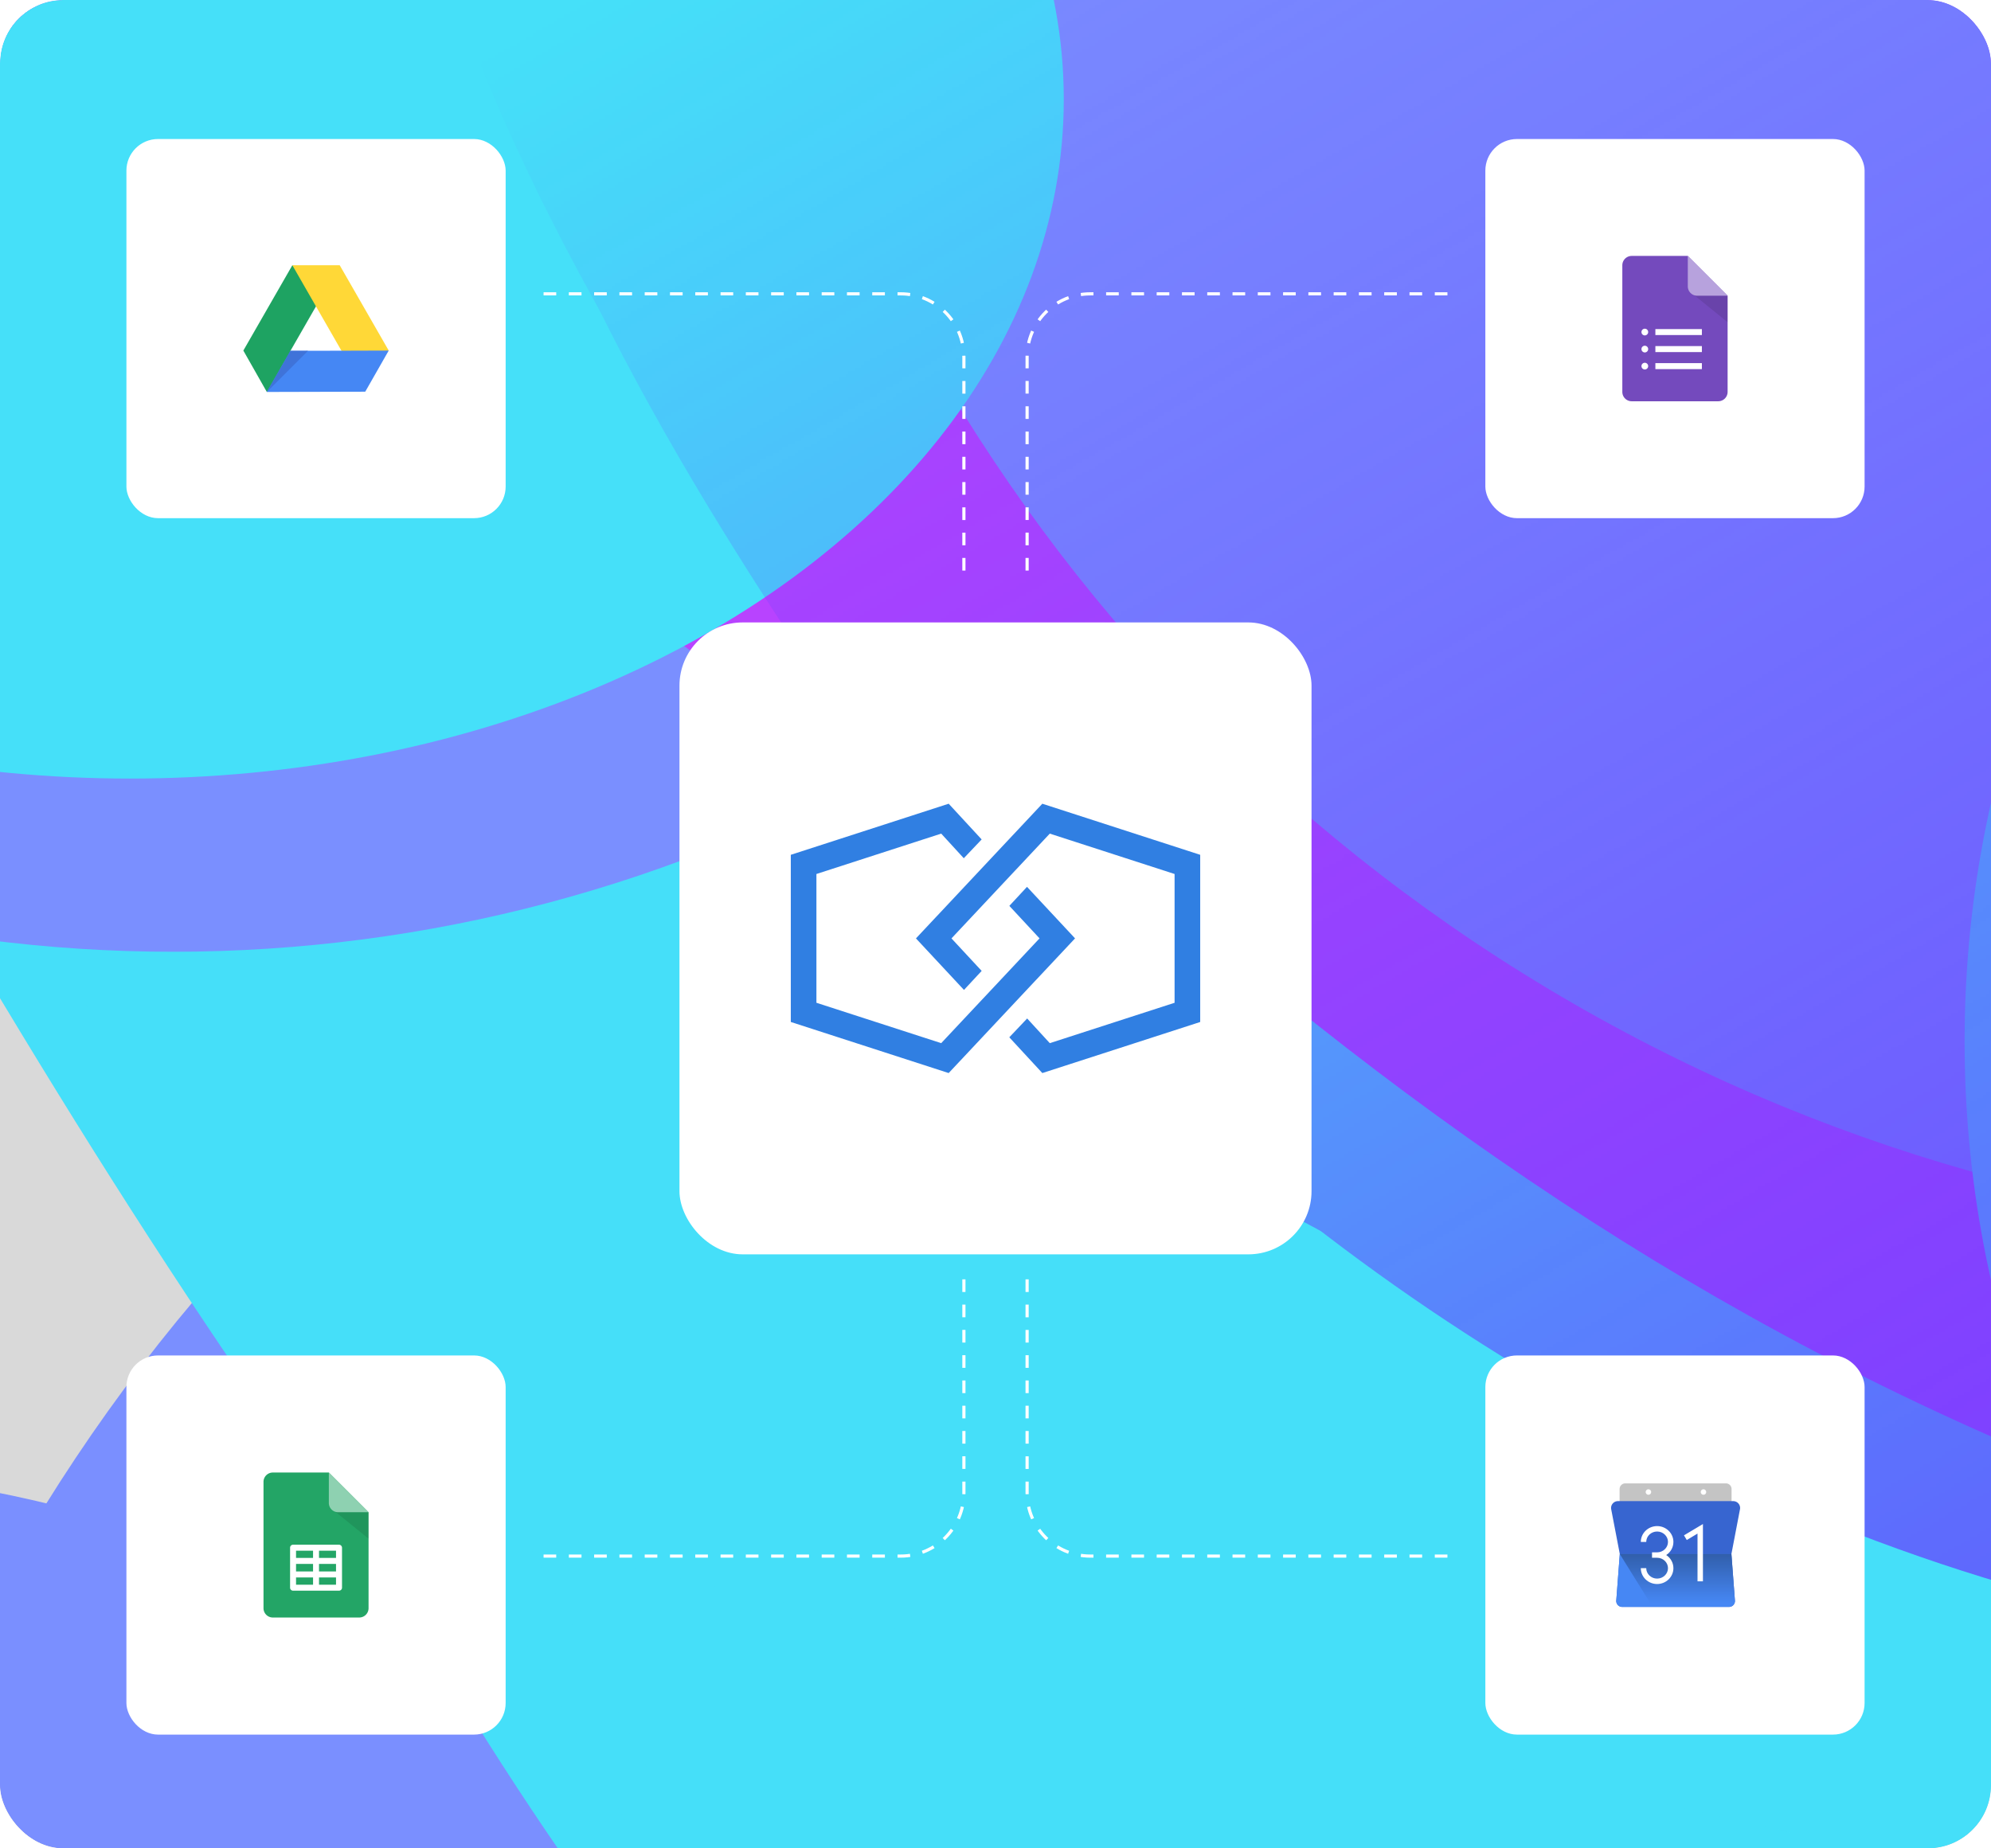 <svg width="630" height="585" fill="none" xmlns="http://www.w3.org/2000/svg"><g clip-path="url(#clip0_22_547)"><rect y="27" width="630" height="585" rx="20" fill="#D9D9D9"/><mask id="a" style="mask-type:alpha" maskUnits="userSpaceOnUse" x="-736" y="-161" width="1582" height="1039"><path transform="rotate(179.988 845.606 877.333)" fill="#F5288F" d="M845.606 877.333h1581.17v1038.24H845.606z"/></mask><g mask="url(#a)"><g filter="url(#filter0_f_22_547)"><circle cx="483.628" cy="767.873" r="552.457" transform="rotate(179.988 483.628 767.873)" fill="#7A8FFF"/></g><g filter="url(#filter1_f_22_547)"><circle cx="-995.082" cy="358.757" r="552.457" transform="rotate(179.988 -995.082 358.757)" fill="#7A8FFF"/></g><g filter="url(#filter2_f_22_547)"><circle cx="-678.274" cy="837.327" r="402.437" transform="rotate(179.988 -678.274 837.327)" fill="#6741FF"/></g><g filter="url(#filter3_f_22_547)"><circle cx="845.435" cy="72.46" r="552.457" transform="rotate(179.988 845.435 72.46)" fill="#45DFF9"/></g><g filter="url(#filter4_f_22_547)"><circle cx="-92.61" cy="925.159" r="461.969" transform="rotate(179.988 -92.61 925.159)" fill="#7A8FFF"/></g><path d="M778.899 910.686C226.568 809.124 57.825 423.613-201.454-44.227L973.955 337.425c119.095 224.941 246.805 654.511-195.056 573.262z" fill="#45DFF9"/><g filter="url(#filter5_f_22_547)"><path d="M740.058 916.431C187.728 814.87 154.853 533.052-104.426 65.212L919.115 303.17c119.095 224.94 262.805 694.51-179.057 613.261z" fill="#45DFF9"/></g><g filter="url(#filter6_f_22_547)"><path d="M820.354 996.478C266.466 901.509 259.132 623.246 15.998 93.997L1040.43 327.372c111.27 254.691 223.04 745.077-220.076 669.105z" fill="#45DFF9"/></g><g filter="url(#filter7_f_22_547)"><circle cx="54.795" cy="-160.737" r="461.969" transform="rotate(179.988 54.795 -160.737)" fill="#7A8FFF"/></g><path d="M1215.61 426.665C374.65 488.853-16.877-7.12-571.19-588.317l1852.48 108.114c258.43 281.56 607.08 857.117-65.68 906.868z" fill="#45DFF9"/><g filter="url(#filter8_f_22_547)"><path d="M1308.3 536.688c-840.958 62.188-957.295-282.703-1511.608-863.9L1373.99-370.18c258.42 281.56 607.08 857.117-65.69 906.868z" fill="#B843FF"/></g><g filter="url(#filter9_f_22_547)"><path d="M1084.43 398.624C243.474 460.812 127.136 115.922-427.177-465.275l1577.297-42.969c258.42 281.56 607.08 857.118-65.69 906.868z" fill="#B843FF"/></g><g filter="url(#filter10_f_22_547)"><circle cx="773.945" cy="-160.892" r="552.457" transform="rotate(179.988 773.945 -160.892)" fill="#7A8FFF"/></g><g filter="url(#filter11_f_22_547)"><path d="M621.648 329.684c-.041-189.381 153.45-342.938 342.831-342.978 189.381-.041 342.941 153.449 342.981 342.831.04 189.381-153.45 342.937-342.833 342.978-189.381.041-342.938-153.45-342.979-342.831z" fill="#45DFF9"/></g><g filter="url(#filter12_f_22_547)"><ellipse cx="41.106" cy="31.416" rx="295.5" ry="215" transform="rotate(-180 41.106 31.416)" fill="#45E0F9"/></g></g><g filter="url(#filter13_f_22_547)"><ellipse cx="-410.562" cy="483.514" rx="207.578" ry="315.612" transform="rotate(-34.19 -410.562 483.514)" fill="#6741FF"/></g><mask id="b" style="mask-type:alpha" maskUnits="userSpaceOnUse" x="-1190" y="-211" width="1539" height="1214"><path d="M227.837 1002.75L348.926 73.498l-858.539-283.906-254.879.636-424.568 514.458 31.77 417.611 743.678 177.052 641.449 103.401z" fill="url(#paint0_linear_22_547)"/></mask><g mask="url(#b)"><mask id="c" style="mask-type:alpha" maskUnits="userSpaceOnUse" x="-1220" y="-271" width="1606" height="1281"><path d="M-1219.78 688.691c100.56-419.902 275.414-937.789 279.038-959.031L385.888 51.431 236.071 1009.58-1219.78 688.691z" fill="url(#paint1_linear_22_547)"/></mask><g mask="url(#c)"><g filter="url(#filter14_f_22_547)"><path d="M-434.866 126.565c225.789 53.755 384.985 319.386 346.05 482.929-38.936 163.544-199.004 312.256-424.792 258.501-111.889-26.638-262.603 3.433-376.147-109.656-115.585-115.121-100.839-469.938-81.198-552.438 38.936-163.543 310.299-133.09 536.087-79.336z" fill="#6741FF"/></g><g filter="url(#filter15_f_22_547)"><path d="M-346.403 216.607c233.331 55.55 381.725 323.802 341.902 491.074-39.824 167.273-204.793 319.079-438.124 263.527-115.627-27.528-234.397-294.927-351.94-410.93-119.655-118.088-33.543-338.657-13.454-423.038 39.824-167.272 228.285 23.816 461.616 79.367z" fill="#6741FF"/></g><path d="M-507.509 150.15c203.069 52.997 320.671 317.867 277.251 484.242-43.421 166.375-196.466 318.544-399.536 265.548-100.63-26.263-234.365-13.894-332.3-127.948-99.696-116.102-12.801-335.794 9.103-419.723 43.42-166.375 242.412-255.116 445.482-202.119z" fill="#6741FF"/></g></g><mask id="d" style="mask-type:alpha" maskUnits="userSpaceOnUse" x="-241" y="-940" width="2296" height="2068"><path d="M-240.675 87.92c279.839 446.554 636.909 1016.15 649.079 1039.5L2054.61 99.496 1405.53-940-240.675 87.92z" fill="url(#paint2_linear_22_547)"/></mask><g mask="url(#d)"><path d="M1060.99 466.335c185.67-115.936 241.82-373.502 152.2-517.027-89.62-143.524-282.392-284.943-481.6-160.554-98.718 61.641-278.487 40.543-351.144 185.25-73.961 147.306 75.416 326.104 120.624 398.505 89.619 143.524 374.251 209.762 559.92 93.826z" fill="#6741FF"/><g filter="url(#filter17_f_22_547)"><path d="M1051.09 455.433C1250.22 331.094 1306.8 104.5 1229.77-18.869c-77.03-123.369-253.257-238.357-452.384-114.018-98.678 61.616-271.989 50.751-350.864 185.391-80.293 137.059 51.908 288.374 90.768 350.608 77.033 123.368 334.673 176.659 533.8 52.321z" fill="#6741FF"/></g><g filter="url(#filter18_f_22_547)"><path d="M1057.12 451.664c223.18-139.36 276.98-408.75 182-560.849-94.97-152.098-303.81-299.121-526.993-159.762-110.598 69.059-319.689 33.111-403.795 190.901-85.616 160.625 82.364 361.942 130.273 438.669 94.973 152.098 395.334 230.4 618.515 91.041z" fill="#6741FF"/></g><g filter="url(#filter19_f_22_547)"><path d="M1071.63 417.566c252.26-209.367 357.32-549.159 246.17-727.171-111.16-178.012-371.175-283.123-638.839-115.989-132.64 82.822-424.296-4.721-526.532 182.326C48.356-52.862 236.433 167.148 292.505 256.946c111.153 178.012 486.904 403.16 779.125 160.62z" fill="#6741FF"/></g><g filter="url(#filter20_f_22_547)"><path d="M1119.49 287.554c288.2-179.959 393.1-564.235 284.43-738.279-108.68-174.043-376.75-268.163-664.957-88.204C596.144-449.75 381.26-407.892 265.697-215.271 148.059-19.189 335.555 193.66 390.376 281.457c108.676 174.043 440.906 186.057 729.114 6.097z" fill="#6741FF"/></g><g filter="url(#filter21_f_22_547)"><path d="M1188.28 148.042c297.83-185.972 407.75-580.653 296.6-758.665-111.15-178.012-386.94-273.281-684.767-87.309-147.591 92.158-369.213 136.118-489.21 334.256-122.154 201.697 70.034 419.139 126.106 508.937 111.153 178.012 453.437 188.752 751.271 2.781z" fill="#6741FF"/></g><g filter="url(#filter22_f_22_547)"><path d="M981.944 316.225C1242.55 153.5 1320.42-221.169 1209.27-399.181c-111.16-178.011-367.486-285.427-628.089-122.702-129.142 80.638-315.511 131.196-413.59 315.647-99.84 187.765 87.274 408.375 143.346 498.173C422.09 469.949 721.341 478.95 981.944 316.225z" fill="#6741FF"/></g></g><mask id="e" style="mask-type:alpha" maskUnits="userSpaceOnUse" x="-888" y="298" width="1299" height="789"><path d="M368.042 1086.09l42.522-433.608-1280.787-353.814-17.658 489.569L368.042 1086.09z" fill="url(#paint3_linear_22_547)"/></mask><g mask="url(#e)"><mask id="f" style="mask-type:alpha" maskUnits="userSpaceOnUse" x="-851" y="276" width="1268" height="866"><path d="M416.606 542.581l-87.447 599.369-1179.845-339.88 64.352-525.593 1202.94 266.104z" fill="url(#paint4_linear_22_547)"/></mask><g mask="url(#f)"><path d="M-424.592 605.116c183.019 178.057 389.98 187.815 538.904 178.8l121.996 1.069 78.128 16.418-128.001 155.973-225.57-21.211-506.621-135.063s-393.708-233.977-280.265-236.171c96.956-13.812 211.488-95.398 401.429 40.185z" fill="#5B0EFF"/><g filter="url(#filter23_f_22_547)"><path d="M-424.592 605.116c196.617 154.141 199.11 167.291 461.33 182.356l199.57-2.487 78.128 16.418-128.001 155.973-225.57-21.211-506.621-135.063s-393.708-233.977-280.265-236.171c96.956-13.812 211.488-95.398 401.429 40.185z" fill="#5B0EFF"/></g><g filter="url(#filter24_f_22_547)"><path d="M-424.592 605.116c261.147 242.217 264.345 158.124 526.565 173.189l75.975-2.146 79.22 8.634 57.268 16.61-128.001 155.973-225.57-21.211-506.621-135.063s-393.708-233.977-280.265-236.171c96.956-13.812 210.397-121.15 401.429 40.185z" fill="#5B0EFF"/></g><g filter="url(#filter25_f_22_547)"><path d="M-472.032 576.438c261.147 242.217 287.844 317.021 611.794 201.537l75.975-2.146 120.938 8.253 95.056 16.28-245.578 156.694-225.57-21.211-506.621-135.063s-393.708-233.977-280.265-236.171c96.956-13.812 163.239-149.508 354.271 11.827z" fill="#5B0EFF"/></g><g filter="url(#filter26_f_22_547)"><path d="M-478.737 563.021c174.234 235.813 326.24 283.192 566.044 208.313l314.017-87.408 41.501 65.171-11.094 51.265-245.578 156.694-225.57-21.211-506.621-135.063s-393.708-233.977-280.265-236.171c96.956-13.812 119.777-260.125 347.566-1.59z" fill="#5B0EFF"/></g></g></g><g filter="url(#filter27_f_22_547)"><path d="M595.844 898.895C327.523 849.557 245.548 662.276 119.591 435l571.012 185.405c57.854 109.276 119.898 317.961-94.759 278.49z" fill="#45DFF9"/><g filter="url(#filter28_f_22_547)"><path d="M576.976 901.686c-268.321-49.338-284.292-186.245-410.249-413.521l497.234 115.6c57.855 109.276 127.672 337.392-86.985 297.921z" fill="#45DFF9"/></g><g filter="url(#filter29_f_22_547)"><path d="M615.984 940.573c-269.079-46.136-272.641-181.316-390.756-438.424l497.667 113.374c54.056 123.728 108.351 361.958-106.911 325.05z" fill="#45DFF9"/></g></g><g filter="url(#filter30_d_22_547)"><rect x="215" y="193" width="200" height="200" rx="20" fill="#fff"/><path fill-rule="evenodd" clip-rule="evenodd" d="M319.381 282.71l5.587-6.023 15.202 16.31-39.987 42.625-49.955-16.169v-52.906l49.955-16.169 10.433 11.304-5.651 5.952-7.148-7.794-39.482 12.781v40.758l39.482 12.78 31.115-33.162-9.551-10.287zm-8.762 20.58l-5.593 6.023-15.196-16.31 39.987-42.625 49.955 16.169v52.912l-49.955 16.163-10.452-11.317 5.651-5.958 7.16 7.812 39.489-12.78v-40.758l-39.489-12.781-31.108 33.163 9.551 10.287z" fill="#307FE2"/></g><path d="M172 492.5h113c11.046 0 20-8.954 20-20V403M172 93h113c11.046 0 20 8.954 20 20v69.5m153 310H345c-11.046 0-20-8.954-20-20V403M458 93H345c-11.046 0-20 8.954-20 20v69.5" stroke="#fff" stroke-dasharray="4 4"/><g filter="url(#filter31_d_22_547)"><rect x="40" y="425" width="120" height="120" rx="10" fill="#fff"/><path d="M116.621 474.623v30.367a2.953 2.953 0 01-2.956 2.956h-27.33a2.953 2.953 0 01-2.956-2.956v-39.98a2.952 2.952 0 012.956-2.956h17.717l12.569 12.569z" fill="#23A566"/><path d="M107.268 484.901H92.732a.943.943 0 00-.944.943v12.659c0 .521.423.944.944.944h14.545a.944.944 0 00.944-.944v-12.65a.964.964 0 00-.953-.952zm-13.593 6.073h5.382v2.399h-5.382v-2.399zm7.268 0h5.382v2.399h-5.382v-2.399zm5.382-1.886h-5.382v-2.291h5.382v2.291zm-7.268-2.291v2.291h-5.382v-2.291h5.382zm-5.382 8.472h5.382v2.291h-5.382v-2.291zm7.268 2.291v-2.291h5.382v2.291h-5.382z" fill="#fff"/><path d="M105.741 474.165l10.88 8.814v-8.275l-6.172-3.585-4.708 3.046z" fill="#000" fill-opacity=".098"/><path d="M116.621 474.623h-9.613a2.953 2.953 0 01-2.956-2.956v-9.613l12.569 12.569z" fill="#8ED1B1"/></g><g filter="url(#filter32_d_22_547)"><rect x="40" y="40" width="120" height="120" rx="10" fill="#fff"/><path d="M91.905 107.035l-.386 7.636-7.089 5.382L77 106.954l15.507-27.007 7.26 4.986.242 8.077-.072.036-8.032 13.989z" fill="#1EA362"/><path d="M107.493 79.947L123 106.954l-8.364 4.231-6.622-4.186v-.045l-8.005-13.944-7.502-13.063h14.986z" fill="#FFD837"/><path d="M123 106.954l-7.43 13.018-31.14.081 7.475-13.019 16.109-.035 14.986-.045z" fill="#4587F4"/><path d="M84.43 120.053l13.027-13.027-5.552.009-7.475 13.018z" fill="#3F73D9"/></g><g filter="url(#filter33_d_22_547)"><rect x="470" y="425" width="120" height="120" rx="10" fill="#fff"/><path d="M546.118 465.486h-31.841c-.988 0-1.797.808-1.797 1.797v5.974h35.426v-5.974a1.789 1.789 0 00-1.788-1.797zm-24.518 3.603a.863.863 0 110-1.726.863.863 0 010 1.726zm17.42 0a.863.863 0 11.002-1.726.863.863 0 01-.002 1.726z" fill="#C4C4C4"/><path d="M550.574 473.679l-2.713 14.169 1.114 14.734a1.866 1.866 0 01-1.86 2.004h-33.826a1.866 1.866 0 01-1.86-2.004l1.114-14.734-2.722-14.169a2.164 2.164 0 012.12-2.569h36.495a2.167 2.167 0 012.138 2.569z" fill="#3765D0"/><path d="M547.106 504.586h-33.817a1.866 1.866 0 01-1.86-2.003l1.114-14.735h35.309l1.114 14.735a1.865 1.865 0 01-1.86 2.003z" fill="#4687F4"/><path d="M547.106 504.586h-21.868c-1.087 0-3.719-1.078-3.638-2.156l-9.057-14.582h35.309l1.114 14.735a1.865 1.865 0 01-1.86 2.003z" fill="url(#paint5_linear_22_547)"/><path d="M529.506 484.021c0-2.767-2.318-5.014-5.157-5.014s-5.157 2.247-5.157 5.014h1.716c0-1.815 1.545-3.298 3.441-3.298s3.441 1.483 3.441 3.298-1.545 3.297-3.441 3.297h-1.608v1.716h1.608c1.896 0 3.441 1.482 3.441 3.297 0 1.815-1.545 3.298-3.441 3.298s-3.441-1.483-3.441-3.298h-1.716c0 2.767 2.318 5.014 5.157 5.014s5.157-2.247 5.157-5.014c0-1.725-.898-3.252-2.273-4.16 1.375-.898 2.273-2.416 2.273-4.15zm3.342-2.085l.89 1.483 3.396-2.04v15.112h1.716v-18.139l-6.002 3.584z" fill="#fff"/></g><g filter="url(#filter34_d_22_547)"><rect x="470" y="40" width="120" height="120" rx="10" fill="#fff"/><path d="M546.657 89.596v30.439a2.968 2.968 0 01-2.965 2.965h-27.384a2.968 2.968 0 01-2.965-2.965v-40.07A2.968 2.968 0 01516.308 77h17.753l12.596 12.596z" fill="#744ABD"/><path d="M523.801 100.153h14.716v1.896h-14.716v-1.896zm-3.342 2.003a1.06 1.06 0 100-2.12 1.06 1.06 0 000 2.12zm3.342 3.387h14.716v1.896h-14.716v-1.896zm-3.342 2.004a1.06 1.06 0 10-.001-2.121 1.06 1.06 0 00.001 2.121zm3.342 3.387h14.716v1.896h-14.716v-1.896zm-3.342 2.004a1.06 1.06 0 10-.001-2.121 1.06 1.06 0 00.001 2.121z" fill="#fff"/><path d="M535.777 89.165l10.88 8.813v-8.274l-6.172-3.585-4.708 3.046z" fill="#000" fill-opacity=".098"/><path d="M546.657 89.596h-9.631a2.968 2.968 0 01-2.965-2.965V77l12.596 12.596z" fill="#B7A2DD"/></g></g><defs><filter id="filter0_f_22_547" x="-621.286" y="-337.041" width="2209.83" height="2209.83" filterUnits="userSpaceOnUse" color-interpolation-filters="sRGB"><feFlood flood-opacity="0" result="BackgroundImageFix"/><feBlend in="SourceGraphic" in2="BackgroundImageFix" result="shape"/><feGaussianBlur stdDeviation="276.229" result="effect1_foregroundBlur_22_547"/></filter><filter id="filter1_f_22_547" x="-2100" y="-746.157" width="2209.83" height="2209.83" filterUnits="userSpaceOnUse" color-interpolation-filters="sRGB"><feFlood flood-opacity="0" result="BackgroundImageFix"/><feBlend in="SourceGraphic" in2="BackgroundImageFix" result="shape"/><feGaussianBlur stdDeviation="276.229" result="effect1_foregroundBlur_22_547"/></filter><filter id="filter2_f_22_547" x="-1633.17" y="-117.567" width="1909.79" height="1909.79" filterUnits="userSpaceOnUse" color-interpolation-filters="sRGB"><feFlood flood-opacity="0" result="BackgroundImageFix"/><feBlend in="SourceGraphic" in2="BackgroundImageFix" result="shape"/><feGaussianBlur stdDeviation="276.229" result="effect1_foregroundBlur_22_547"/></filter><filter id="filter3_f_22_547" x="-259.48" y="-1032.45" width="2209.83" height="2209.83" filterUnits="userSpaceOnUse" color-interpolation-filters="sRGB"><feFlood flood-opacity="0" result="BackgroundImageFix"/><feBlend in="SourceGraphic" in2="BackgroundImageFix" result="shape"/><feGaussianBlur stdDeviation="276.229" result="effect1_foregroundBlur_22_547"/></filter><filter id="filter4_f_22_547" x="-1107.04" y="-89.267" width="2028.85" height="2028.85" filterUnits="userSpaceOnUse" color-interpolation-filters="sRGB"><feFlood flood-opacity="0" result="BackgroundImageFix"/><feBlend in="SourceGraphic" in2="BackgroundImageFix" result="shape"/><feGaussianBlur stdDeviation="276.229" result="effect1_foregroundBlur_22_547"/></filter><filter id="filter5_f_22_547" x="-165.73" y="3.908" width="1267.19" height="983.164" filterUnits="userSpaceOnUse" color-interpolation-filters="sRGB"><feFlood flood-opacity="0" result="BackgroundImageFix"/><feBlend in="SourceGraphic" in2="BackgroundImageFix" result="shape"/><feGaussianBlur stdDeviation="30.652" result="effect1_foregroundBlur_22_547"/></filter><filter id="filter6_f_22_547" x="-110.698" y="-32.699" width="1377.73" height="1163.78" filterUnits="userSpaceOnUse" color-interpolation-filters="sRGB"><feFlood flood-opacity="0" result="BackgroundImageFix"/><feBlend in="SourceGraphic" in2="BackgroundImageFix" result="shape"/><feGaussianBlur stdDeviation="63.348" result="effect1_foregroundBlur_22_547"/></filter><filter id="filter7_f_22_547" x="-959.631" y="-1175.16" width="2028.85" height="2028.85" filterUnits="userSpaceOnUse" color-interpolation-filters="sRGB"><feFlood flood-opacity="0" result="BackgroundImageFix"/><feBlend in="SourceGraphic" in2="BackgroundImageFix" result="shape"/><feGaussianBlur stdDeviation="276.229" result="effect1_foregroundBlur_22_547"/></filter><filter id="filter8_f_22_547" x="-350.948" y="-517.82" width="2196.56" height="1209.35" filterUnits="userSpaceOnUse" color-interpolation-filters="sRGB"><feFlood flood-opacity="0" result="BackgroundImageFix"/><feBlend in="SourceGraphic" in2="BackgroundImageFix" result="shape"/><feGaussianBlur stdDeviation="73.82" result="effect1_foregroundBlur_22_547"/></filter><filter id="filter9_f_22_547" x="-536.716" y="-617.783" width="2120.36" height="1133.15" filterUnits="userSpaceOnUse" color-interpolation-filters="sRGB"><feFlood flood-opacity="0" result="BackgroundImageFix"/><feBlend in="SourceGraphic" in2="BackgroundImageFix" result="shape"/><feGaussianBlur stdDeviation="54.77" result="effect1_foregroundBlur_22_547"/></filter><filter id="filter10_f_22_547" x="-330.969" y="-1265.81" width="2209.83" height="2209.83" filterUnits="userSpaceOnUse" color-interpolation-filters="sRGB"><feFlood flood-opacity="0" result="BackgroundImageFix"/><feBlend in="SourceGraphic" in2="BackgroundImageFix" result="shape"/><feGaussianBlur stdDeviation="276.229" result="effect1_foregroundBlur_22_547"/></filter><filter id="filter11_f_22_547" x="69.191" y="-565.752" width="1790.72" height="1790.72" filterUnits="userSpaceOnUse" color-interpolation-filters="sRGB"><feFlood flood-opacity="0" result="BackgroundImageFix"/><feBlend in="SourceGraphic" in2="BackgroundImageFix" result="shape"/><feGaussianBlur stdDeviation="276.229" result="effect1_foregroundBlur_22_547"/></filter><filter id="filter12_f_22_547" x="-554.394" y="-483.584" width="1191" height="1030" filterUnits="userSpaceOnUse" color-interpolation-filters="sRGB"><feFlood flood-opacity="0" result="BackgroundImageFix"/><feBlend in="SourceGraphic" in2="BackgroundImageFix" result="shape"/><feGaussianBlur stdDeviation="150" result="effect1_foregroundBlur_22_547"/></filter><filter id="filter13_f_22_547" x="-905.95" y="-51.036" width="990.777" height="1069.1" filterUnits="userSpaceOnUse" color-interpolation-filters="sRGB"><feFlood flood-opacity="0" result="BackgroundImageFix"/><feBlend in="SourceGraphic" in2="BackgroundImageFix" result="shape"/><feGaussianBlur stdDeviation="124.268" result="effect1_foregroundBlur_22_547"/></filter><filter id="filter14_f_22_547" x="-1118.62" y="-50.526" width="1169.88" height="1063.92" filterUnits="userSpaceOnUse" color-interpolation-filters="sRGB"><feFlood flood-opacity="0" result="BackgroundImageFix"/><feBlend in="SourceGraphic" in2="BackgroundImageFix" result="shape"/><feGaussianBlur stdDeviation="67.105" result="effect1_foregroundBlur_22_547"/></filter><filter id="filter15_f_22_547" x="-1189.83" y="-262.959" width="1524.82" height="1578.88" filterUnits="userSpaceOnUse" color-interpolation-filters="sRGB"><feFlood flood-opacity="0" result="BackgroundImageFix"/><feBlend in="SourceGraphic" in2="BackgroundImageFix" result="shape"/><feGaussianBlur stdDeviation="166.519" result="effect1_foregroundBlur_22_547"/></filter><filter id="filter17_f_22_547" x="391.171" y="-196.361" width="881.637" height="732.564" filterUnits="userSpaceOnUse" color-interpolation-filters="sRGB"><feFlood flood-opacity="0" result="BackgroundImageFix"/><feBlend in="SourceGraphic" in2="BackgroundImageFix" result="shape"/><feGaussianBlur stdDeviation="4.971" result="effect1_foregroundBlur_22_547"/></filter><filter id="filter18_f_22_547" x="249.607" y="-359.626" width="1069.14" height="918.686" filterUnits="userSpaceOnUse" color-interpolation-filters="sRGB"><feFlood flood-opacity="0" result="BackgroundImageFix"/><feBlend in="SourceGraphic" in2="BackgroundImageFix" result="shape"/><feGaussianBlur stdDeviation="17.398" result="effect1_foregroundBlur_22_547"/></filter><filter id="filter19_f_22_547" x="71.879" y="-559.293" width="1339.73" height="1132.64" filterUnits="userSpaceOnUse" color-interpolation-filters="sRGB"><feFlood flood-opacity="0" result="BackgroundImageFix"/><feBlend in="SourceGraphic" in2="BackgroundImageFix" result="shape"/><feGaussianBlur stdDeviation="24.854" result="effect1_foregroundBlur_22_547"/></filter><filter id="filter20_f_22_547" x="93.415" y="-770.215" width="1486.7" height="1321.77" filterUnits="userSpaceOnUse" color-interpolation-filters="sRGB"><feFlood flood-opacity="0" result="BackgroundImageFix"/><feBlend in="SourceGraphic" in2="BackgroundImageFix" result="shape"/><feGaussianBlur stdDeviation="67.105" result="effect1_foregroundBlur_22_547"/></filter><filter id="filter21_f_22_547" x="-62.023" y="-1132.04" width="1922.4" height="1748.27" filterUnits="userSpaceOnUse" color-interpolation-filters="sRGB"><feFlood flood-opacity="0" result="BackgroundImageFix"/><feBlend in="SourceGraphic" in2="BackgroundImageFix" result="shape"/><feGaussianBlur stdDeviation="166.519" result="effect1_foregroundBlur_22_547"/></filter><filter id="filter22_f_22_547" x="-15.326" y="-756.129" width="1427.87" height="1342.38" filterUnits="userSpaceOnUse" color-interpolation-filters="sRGB"><feFlood flood-opacity="0" result="BackgroundImageFix"/><feBlend in="SourceGraphic" in2="BackgroundImageFix" result="shape"/><feGaussianBlur stdDeviation="77.046" result="effect1_foregroundBlur_22_547"/></filter><filter id="filter23_f_22_547" x="-858.49" y="516.064" width="1184.87" height="453.252" filterUnits="userSpaceOnUse" color-interpolation-filters="sRGB"><feFlood flood-opacity="0" result="BackgroundImageFix"/><feBlend in="SourceGraphic" in2="BackgroundImageFix" result="shape"/><feGaussianBlur stdDeviation="5.97" result="effect1_foregroundBlur_22_547"/></filter><filter id="filter24_f_22_547" x="-865.313" y="498.416" width="1198.51" height="477.723" filterUnits="userSpaceOnUse" color-interpolation-filters="sRGB"><feFlood flood-opacity="0" result="BackgroundImageFix"/><feBlend in="SourceGraphic" in2="BackgroundImageFix" result="shape"/><feGaussianBlur stdDeviation="9.382" result="effect1_foregroundBlur_22_547"/></filter><filter id="filter25_f_22_547" x="-879.242" y="465.711" width="1343.38" height="523.755" filterUnits="userSpaceOnUse" color-interpolation-filters="sRGB"><feFlood flood-opacity="0" result="BackgroundImageFix"/><feBlend in="SourceGraphic" in2="BackgroundImageFix" result="shape"/><feGaussianBlur stdDeviation="16.205" result="effect1_foregroundBlur_22_547"/></filter><filter id="filter26_f_22_547" x="-899.711" y="392.536" width="1395.42" height="617.4" filterUnits="userSpaceOnUse" color-interpolation-filters="sRGB"><feFlood flood-opacity="0" result="BackgroundImageFix"/><feBlend in="SourceGraphic" in2="BackgroundImageFix" result="shape"/><feGaussianBlur stdDeviation="26.44" result="effect1_foregroundBlur_22_547"/></filter><filter id="filter27_f_22_547" x="-30.409" y="285" width="951.841" height="809.413" filterUnits="userSpaceOnUse" color-interpolation-filters="sRGB"><feFlood flood-opacity="0" result="BackgroundImageFix"/><feBlend in="SourceGraphic" in2="BackgroundImageFix" result="shape"/><feGaussianBlur stdDeviation="75" result="effect1_foregroundBlur_22_547"/></filter><filter id="filter28_f_22_547" x="105.423" y="426.861" width="678.645" height="540.665" filterUnits="userSpaceOnUse" color-interpolation-filters="sRGB"><feFlood flood-opacity="0" result="BackgroundImageFix"/><feBlend in="SourceGraphic" in2="BackgroundImageFix" result="shape"/><feGaussianBlur stdDeviation="30.652" result="effect1_foregroundBlur_22_547"/></filter><filter id="filter29_f_22_547" x="98.533" y="375.453" width="799.594" height="695.655" filterUnits="userSpaceOnUse" color-interpolation-filters="sRGB"><feFlood flood-opacity="0" result="BackgroundImageFix"/><feBlend in="SourceGraphic" in2="BackgroundImageFix" result="shape"/><feGaussianBlur stdDeviation="63.348" result="effect1_foregroundBlur_22_547"/></filter><filter id="filter30_d_22_547" x="175" y="157" width="280" height="280" filterUnits="userSpaceOnUse" color-interpolation-filters="sRGB"><feFlood flood-opacity="0" result="BackgroundImageFix"/><feColorMatrix in="SourceAlpha" values="0 0 0 0 0 0 0 0 0 0 0 0 0 0 0 0 0 0 127 0" result="hardAlpha"/><feOffset dy="4"/><feGaussianBlur stdDeviation="20"/><feComposite in2="hardAlpha" operator="out"/><feColorMatrix values="0 0 0 0 0.374 0 0 0 0 0.469 0 0 0 0 0.863 0 0 0 1 0"/><feBlend in2="BackgroundImageFix" result="effect1_dropShadow_22_547"/><feBlend in="SourceGraphic" in2="effect1_dropShadow_22_547" result="shape"/></filter><filter id="filter31_d_22_547" x="0" y="389" width="200" height="200" filterUnits="userSpaceOnUse" color-interpolation-filters="sRGB"><feFlood flood-opacity="0" result="BackgroundImageFix"/><feColorMatrix in="SourceAlpha" values="0 0 0 0 0 0 0 0 0 0 0 0 0 0 0 0 0 0 127 0" result="hardAlpha"/><feOffset dy="4"/><feGaussianBlur stdDeviation="20"/><feComposite in2="hardAlpha" operator="out"/><feColorMatrix values="0 0 0 0 0.374 0 0 0 0 0.469 0 0 0 0 0.863 0 0 0 1 0"/><feBlend in2="BackgroundImageFix" result="effect1_dropShadow_22_547"/><feBlend in="SourceGraphic" in2="effect1_dropShadow_22_547" result="shape"/></filter><filter id="filter32_d_22_547" x="0" y="4" width="200" height="200" filterUnits="userSpaceOnUse" color-interpolation-filters="sRGB"><feFlood flood-opacity="0" result="BackgroundImageFix"/><feColorMatrix in="SourceAlpha" values="0 0 0 0 0 0 0 0 0 0 0 0 0 0 0 0 0 0 127 0" result="hardAlpha"/><feOffset dy="4"/><feGaussianBlur stdDeviation="20"/><feComposite in2="hardAlpha" operator="out"/><feColorMatrix values="0 0 0 0 0.374 0 0 0 0 0.469 0 0 0 0 0.863 0 0 0 1 0"/><feBlend in2="BackgroundImageFix" result="effect1_dropShadow_22_547"/><feBlend in="SourceGraphic" in2="effect1_dropShadow_22_547" result="shape"/></filter><filter id="filter33_d_22_547" x="430" y="389" width="200" height="200" filterUnits="userSpaceOnUse" color-interpolation-filters="sRGB"><feFlood flood-opacity="0" result="BackgroundImageFix"/><feColorMatrix in="SourceAlpha" values="0 0 0 0 0 0 0 0 0 0 0 0 0 0 0 0 0 0 127 0" result="hardAlpha"/><feOffset dy="4"/><feGaussianBlur stdDeviation="20"/><feComposite in2="hardAlpha" operator="out"/><feColorMatrix values="0 0 0 0 0.374 0 0 0 0 0.469 0 0 0 0 0.863 0 0 0 1 0"/><feBlend in2="BackgroundImageFix" result="effect1_dropShadow_22_547"/><feBlend in="SourceGraphic" in2="effect1_dropShadow_22_547" result="shape"/></filter><filter id="filter34_d_22_547" x="430" y="4" width="200" height="200" filterUnits="userSpaceOnUse" color-interpolation-filters="sRGB"><feFlood flood-opacity="0" result="BackgroundImageFix"/><feColorMatrix in="SourceAlpha" values="0 0 0 0 0 0 0 0 0 0 0 0 0 0 0 0 0 0 127 0" result="hardAlpha"/><feOffset dy="4"/><feGaussianBlur stdDeviation="20"/><feComposite in2="hardAlpha" operator="out"/><feColorMatrix values="0 0 0 0 0.374 0 0 0 0 0.469 0 0 0 0 0.863 0 0 0 1 0"/><feBlend in2="BackgroundImageFix" result="effect1_dropShadow_22_547"/><feBlend in="SourceGraphic" in2="effect1_dropShadow_22_547" result="shape"/></filter><linearGradient id="paint0_linear_22_547" x1="-308.428" y1="283.85" x2="-794.447" y2="209.522" gradientUnits="userSpaceOnUse"><stop stop-color="#C4C4C4"/><stop offset=".943" stop-color="#C4C4C4" stop-opacity="0"/></linearGradient><linearGradient id="paint1_linear_22_547" x1="-495.999" y1="40.501" x2="-624.283" y2="598.432" gradientUnits="userSpaceOnUse"><stop stop-color="#C4C4C4"/><stop offset="1" stop-color="#C4C4C4" stop-opacity="0"/></linearGradient><linearGradient id="paint2_linear_22_547" x1="993.865" y1="532.966" x2="557.569" y2="-217.951" gradientUnits="userSpaceOnUse"><stop stop-color="#C4C4C4"/><stop offset="1" stop-color="#C4C4C4" stop-opacity="0"/></linearGradient><linearGradient id="paint3_linear_22_547" x1="-238.819" y1="720.501" x2="-271.692" y2="867.682" gradientUnits="userSpaceOnUse"><stop stop-color="#C4C4C4"/><stop offset="1" stop-color="#C4C4C4" stop-opacity="0"/></linearGradient><linearGradient id="paint4_linear_22_547" x1="-830.243" y1="598.206" x2="326.691" y2="830.696" gradientUnits="userSpaceOnUse"><stop stop-color="#C4C4C4" stop-opacity="0"/><stop offset=".365" stop-color="#C4C4C4"/><stop offset=".609" stop-color="#C4C4C4"/><stop offset="1" stop-color="#C4C4C4" stop-opacity="0"/></linearGradient><linearGradient id="paint5_linear_22_547" x1="530.757" y1="504.586" x2="530.757" y2="487.848" gradientUnits="userSpaceOnUse"><stop offset=".076" stop-opacity="0"/><stop offset=".989" stop-opacity=".297"/><stop offset="1" stop-opacity=".3"/></linearGradient><clipPath id="clip0_22_547"><rect width="630" height="585" rx="20" fill="#fff"/></clipPath></defs></svg>